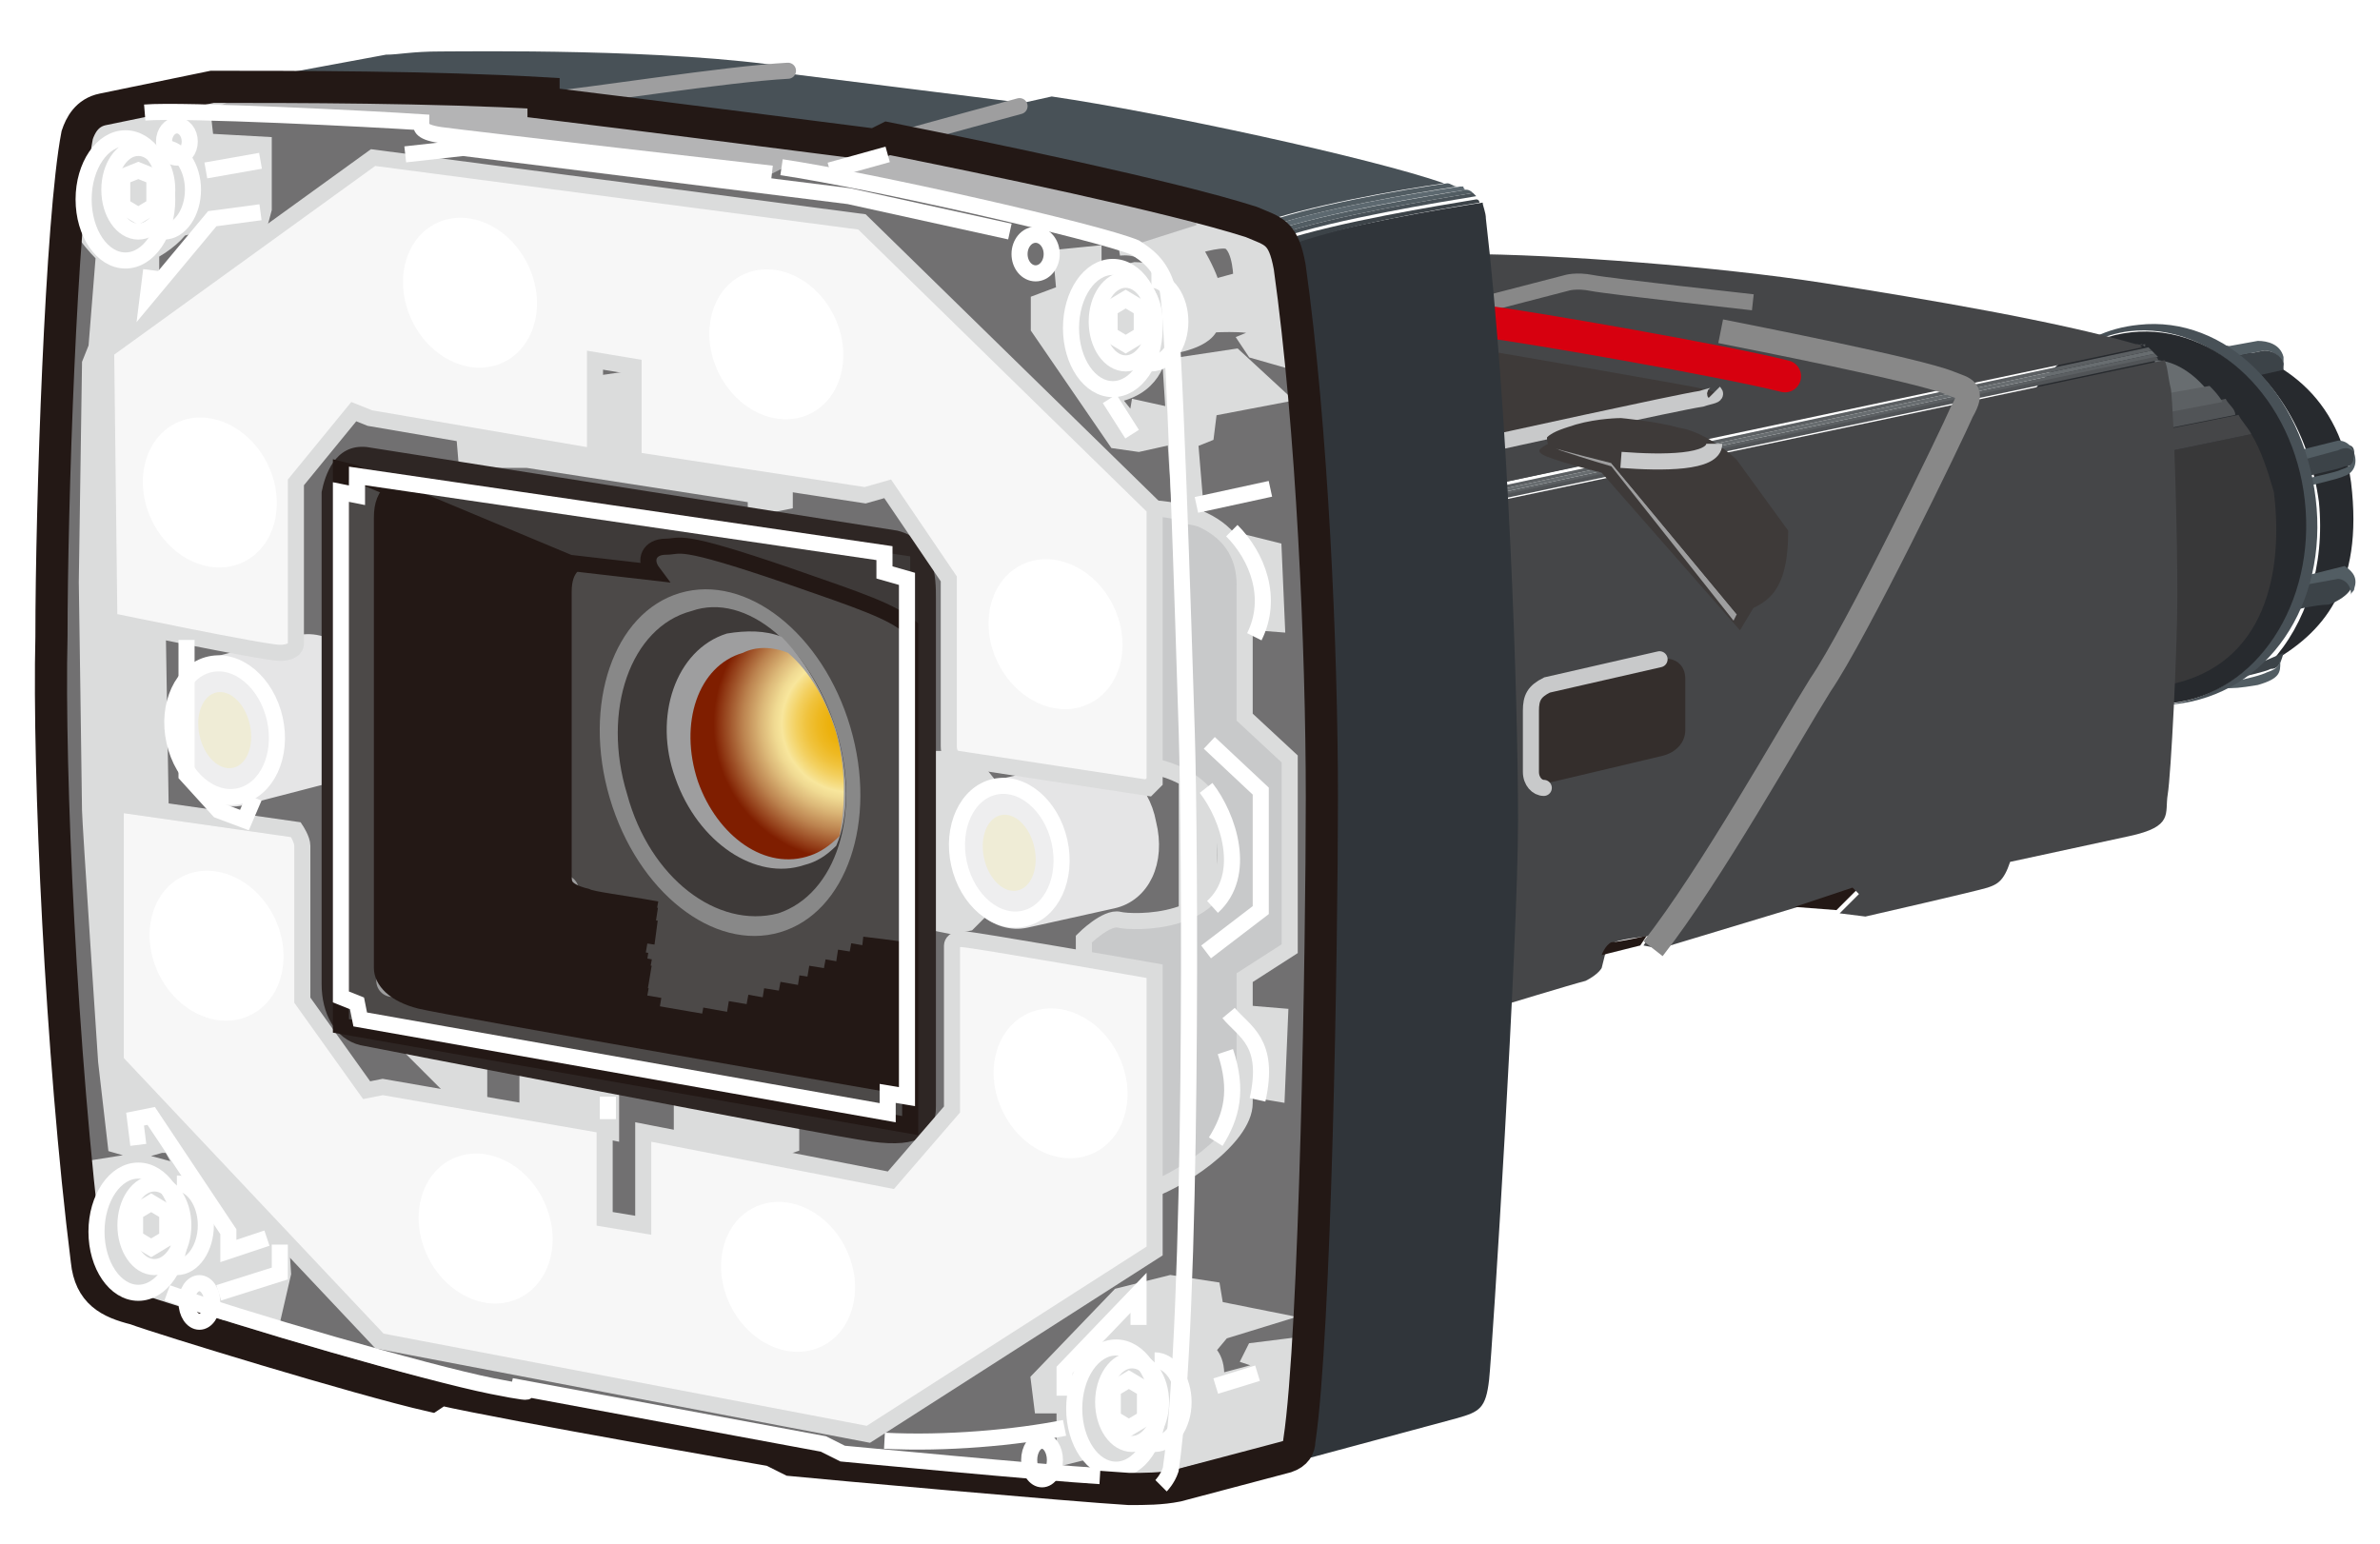 <?xml version="1.0" encoding="utf-8"?>
<!-- Generator: Adobe Illustrator 21.0.0, SVG Export Plug-In . SVG Version: 6.00 Build 0)  -->
<!DOCTYPE svg PUBLIC "-//W3C//DTD SVG 1.1//EN" "http://www.w3.org/Graphics/SVG/1.1/DTD/svg11.dtd">
<svg version="1.1" xmlns="http://www.w3.org/2000/svg" xmlns:xlink="http://www.w3.org/1999/xlink" x="0px" y="0px" width="74px"
	 height="48px" viewBox="0 0 74 48" style="enable-background:new 0 0 74 48;" xml:space="preserve">
<g id="レイヤー_1">
	<rect style="fill:#FFFFFF;" width="74" height="48"/>
</g>
<g id="レイヤー_3">
	<g>
		<path style="fill:#272A2E;" d="M73.1,15c-0.4-3-2.6-4-4.1-4.3c1.6,0.8,2.8,2.7,3.1,4.9c0.2,2-0.4,3.8-1.5,5C72.2,19.7,73.5,18.3,73.1,15z"
			/>
	</g>
	<g>
		<path style="fill:#525D63;" d="M71,11.4l0-0.3c-0.1-0.4-0.5-0.5-0.8-0.5l-1.1,0.2l0.3,0.3l1-0.2C70.6,10.9,70.9,11,71,11.4z"/>
		<path style="fill:#3C4348;" d="M70.4,10.9l-1,0.2l0.7,0.6l0.9-0.2l0-0.2C70.9,11,70.6,10.9,70.4,10.9z"/>
	</g>
	<g>
		<path style="fill:#3C4348;" d="M73.2,14.1c0-0.3-0.2-0.3-0.5-0.2l-1.1,0.3l0.2,0.6c0.3-0.1,0.9-0.2,1.1-0.3C73.2,14.5,73.2,14.4,73.2,14.1
			z"/>
		<path style="fill:#525D63;" d="M73.2,14.1c-0.1-0.3-0.3-0.4-0.5-0.4l-1.2,0.3l0.1,0.3l1.1-0.3C72.9,13.9,73.1,13.9,73.2,14.1
			c0,0.3-0.1,0.4-0.4,0.5c-0.2,0.1-0.8,0.2-1.1,0.3l0.1,0.2c0,0,0.9-0.2,1.1-0.3C73.2,14.7,73.3,14.4,73.2,14.1z"/>
	</g>
	<g>
		<path style="fill:#3C4348;" d="M72.7,17.9l-1.1,0.2l-0.4,0.9c0,0,0.8-0.2,1.2-0.2c0.3-0.1,0.6-0.3,0.7-0.5C73.2,18.1,72.9,17.9,72.7,17.9z
			"/>
		<path style="fill:#525D63;" d="M72.9,17.6l-1.2,0.3l-0.1,0.3l1.1-0.2c0.1,0,0.4,0.1,0.4,0.5c0-0.1,0.1-0.1,0.1-0.2
			C73.3,18,73.2,17.8,72.9,17.6z"/>
	</g>
	<g>
		<path style="fill:#3C4348;" d="M71,20.3L71,20.3l-0.7,0.3l-0.8,0.5c0.4-0.1,0.9-0.2,1.1-0.3C70.8,20.8,70.9,20.7,71,20.3z"/>
		<path style="fill:#525D63;" d="M70.5,20.9c-0.2,0.1-0.6,0.2-1.1,0.3l-0.3,0.2c0.4,0,0.5,0,1.1-0.1c0.7-0.2,0.7-0.4,0.7-0.7l0-0.2
			C70.9,20.7,70.8,20.8,70.5,20.9z"/>
	</g>
	<path style="fill:#485157;" d="M72,15.5c-0.4-3.3-2.8-5.7-5.5-5.4c-1,0.1-1.8,0.5-2.5,1.2c0.6-0.5,1.4-0.9,2.2-1c2.6-0.3,5.1,2.1,5.4,5.3
		c0.4,3.2-1.5,6-4.2,6.3c-0.2,0-0.3,0-0.5,0c0.2,0,0.5,0,0.7,0C70.5,21.6,72.4,18.8,72,15.5z"/>
	<ellipse transform="matrix(0.994 -0.109 0.109 0.994 -1.361 7.387)" style="fill:#272A2E;" cx="66.9" cy="16.1" rx="4.8" ry="5.8"/>
	<g>
		<path style="fill:#515457;" d="M69.2,12.4L67,12.9l0,0.5l2.5-0.5C69.5,12.7,69.3,12.6,69.2,12.4z"/>
		<path style="fill:#686D70;" d="M67,11.2l0,1.2l1.6-0.3C68.1,11.5,67.5,11.2,67,11.2z"/>
		<path style="fill:#5C6063;" d="M68.7,12L67,12.3l0,0.6l2.1-0.4C69,12.3,68.8,12.1,68.7,12z"/>
		<path style="fill:#383839;" d="M70,13.5l-2.9,0.6l0.3,7.2c3.1-0.6,3.6-3.6,3.3-6C70.5,14.6,70.3,14,70,13.5z"/>
		<path style="fill:#454648;" d="M69.6,12.9l-2.5,0.5l0,0.7l2.9-0.6C69.9,13.3,69.7,13.1,69.6,12.9z"/>
	</g>
	<path style="fill:#454648;" d="M67.5,12.1c-0.1-0.4-0.1-0.7-0.2-0.9L46,15.7l0.6,15.6c0,0,2.3-0.7,2.7-0.8c0.4-0.2,0.5-0.4,0.5-0.4l0.1-0.4
		c0,0,0.1-0.3,0.3-0.4c0.2-0.1,1.1-0.2,1.1-0.2l-0.2,0.3l0.5,0.1l4.3-1.3l1.8-0.5l0.1,0.1l-0.6,0.6l0.8,0.1c0,0,3.5-0.8,3.8-0.9
		c0.3-0.1,0.5-0.2,0.7-0.8c0,0,2.3-0.5,3.7-0.8c1.4-0.3,1.1-0.7,1.2-1.3c0.1-0.6,0.3-4.5,0.3-6.2C67.7,16.6,67.6,13,67.5,12.1z"/>
	<g>
		<path style="fill:#5C6063;" d="M45.8,15.6l21.3-4.5c0,0-0.1-0.1-0.1-0.1l-21.2,4.5L45.8,15.6z"/>
		<path style="fill:#515457;" d="M45.8,15.7l21.3-4.5c0,0,0-0.1-0.1-0.1l-21.3,4.5L45.8,15.7z"/>
		<path style="fill:#686D70;" d="M45.8,15.5L67,11c0,0-0.1-0.1-0.1-0.1l-21.1,4.5L45.8,15.5z"/>
		<path style="fill:#5C6063;" d="M45.8,15.3l0,0.1l21.1-4.5c0,0-0.1-0.1-0.1-0.1L45.8,15.3z"/>
		<path style="fill:#515457;" d="M66.6,10.7l-20.8,4.4l0,0.1l20.9-4.5C66.7,10.8,66.7,10.8,66.6,10.7z"/>
		<path style="fill:#454648;" d="M66.4,10.7C64,10,59.9,9.3,56.7,8.8c-3.2-0.5-8.3-0.9-11.2-0.9l0.3,7.3l20.8-4.4
			C66.5,10.7,66.5,10.7,66.4,10.7z"/>
	</g>
	<path style="fill:#3E3A39;" d="M48.3,13.7c-0.3,0.2-0.7,0.3-0.2,0.5c0.5,0.2,1.7,0.5,1.7,0.5l4.3,4.9l0.6-1L50.3,14L48.3,13.7z"/>
	<path style="fill:none;stroke:#888888;stroke-width:0.5;stroke-miterlimit:10;" d="M46,9.5l2.7-0.7c0,0,0.3-0.1,0.8,0c0.5,0.1,5,0.6,5,0.6"/>
	<path style="fill:none;stroke:#D7000F;stroke-linecap:round;stroke-miterlimit:10;" d="M46.2,10c1.5,0.2,7.3,1.2,9.3,1.7"/>
	<path style="fill:#3E3A39;" d="M46.2,10.9c0.6,0.1,6.4,1.1,6.8,1.2c0.4,0.1,0.6,0.2-0.1,0.3c-0.7,0.1-6.6,1.4-6.6,1.4L46.2,10.9z"/>
	<path style="fill:none;stroke:#C8C9CA;stroke-width:0.5;stroke-miterlimit:10;" d="M53.3,12.2c0.1,0.1-0.1,0.1-0.4,0.2c-0.7,0.1-6.6,1.4-6.6,1.4"/>
	<g>
		<path style="fill:#9E9E9F;" d="M48.3,13.8c-0.1,0-0.2-0.1-0.1-0.3c-0.1,0.2-0.1,0.3,0.3,0.5c0.9,0.3,1.6,0.5,1.6,0.5l3.8,4.8l0.1-0.2
			c0,0,0,0,0,0l-3.9-4.7C50.2,14.3,48.6,13.9,48.3,13.8z"/>
		<path style="fill:#3E3A39;" d="M55.6,16.5l-1.6-2.2c-0.3-0.3-1.1-0.9-1.8-1c-0.7-0.2-1.8-0.3-1.8-0.3S49.7,13,49,13.2
			c-0.3,0.1-0.7,0.2-0.9,0.4c0,0.1,0,0.2,0.1,0.3c0.3,0.1,1.9,0.5,1.9,0.5l3.9,4.7C54.9,18.8,55.6,18.5,55.6,16.5z"/>
	</g>
	<path style="fill:#342E2C;" d="M48.1,21.3l3.5-0.8c0.5-0.1,0.8,0.2,0.8,0.6c0,0.4,0,1.6,0,1.6c0,0.4-0.3,0.7-0.7,0.8
		c-0.4,0.1-3.8,0.9-3.8,0.9c-0.2,0-0.4-0.2-0.4-0.5c0-0.3,0-1.9,0-1.9C47.6,21.7,47.7,21.4,48.1,21.3z"/>
	<path style="fill:none;stroke:#C8C9CA;stroke-width:0.5;stroke-linecap:round;stroke-miterlimit:10;" d="M48,24.5c-0.2,0-0.4-0.2-0.4-0.5c0-0.3,0-1.9,0-1.9c0-0.4,0.1-0.6,0.5-0.8l3.5-0.8"/>
	<path style="fill:none;stroke:#C8C9CA;stroke-width:0.5;stroke-miterlimit:10;" d="M50.4,14.3c1.3,0.1,2.9,0.1,2.9-0.5"/>
	<path style="fill:none;stroke:#888888;stroke-width:0.75;stroke-miterlimit:10;" d="M53.5,10.3c1,0.2,6.1,1.2,7.1,1.6c0.5,0.2,0.8,0.2,0.4,0.9c-0.3,0.7-3.3,6.9-4.4,8.5
		c-1,1.6-3.4,5.9-5.2,8.2"/>
	<g>
		<path style="fill:#231815;" d="M50.1,29.3c-0.2,0.1-0.3,0.4-0.3,0.4l1.2-0.3l0,0l0.2-0.3C51.2,29.1,50.3,29.3,50.1,29.3z"/>
		<polygon style="fill:#231815;" points="57.6,27.6 55.8,28.2 57.1,28.3 57.7,27.7 		"/>
	</g>
	<path style="fill:#717071;" d="M40.4,44.8c0.5-3.3,0.7-15.4,0.7-20c0-4.6-0.3-11.5-1-16.5c-0.2-1.1-0.5-1.1-1.2-1.4
		c-2.5-0.8-8.3-2-11.3-2.6l-0.4,0.2c0,0-7.8-1-10.3-1.3V2.9C13.5,2.7,9.1,2.7,6.6,2.7L3.2,3.4C2.7,3.5,2.5,3.9,2.4,4.2
		C1.9,6.8,1.6,15.7,1.6,19.8C1.5,24,1.9,32.8,2.7,39.2c0.1,1,0.7,1.3,1.5,1.5c0.8,0.3,7,2.2,9.2,2.7l0.3-0.2
		c2.2,0.5,10.3,1.9,10.3,1.9l0.6,0.3c1,0.1,8.8,0.8,10.5,0.9c0.5,0,1,0,1.5-0.1l3.4-0.9C40.3,45.2,40.4,45,40.4,44.8z"/>
	<polyline style="fill:#DBDCDC;stroke:#DBDCDC;stroke-width:0.5;stroke-miterlimit:10;" points="19.9,12 19.5,11.8 18.8,11.9 18.8,14.1 20,14.3 	"/>
	<polygon style="fill:#DBDCDC;stroke:#DBDCDC;stroke-width:0.5;stroke-miterlimit:10;" points="14.4,13.1 14.5,14.3 16.4,14.3 23.5,15.4 23.5,15.6 23.9,15.7 24.4,15.6 24.4,14.6 	"/>
	<rect x="36.9" y="23.9" style="fill:#DBDCDC;stroke:#DBDCDC;stroke-width:0.5;stroke-miterlimit:10;" width="0.7" height="4.7"/>
	<polygon style="fill:#DBDCDC;stroke:#DBDCDC;stroke-width:0.5;stroke-miterlimit:10;" points="38.6,31.5 39.8,31.6 39.7,34 38.5,33.8 	"/>
	<polygon style="fill:#DBDCDC;stroke:#DBDCDC;stroke-width:0.5;stroke-miterlimit:10;" points="38,16.7 39.6,17.1 39.7,19.4 38.4,19.3 	"/>
	<polygon style="fill:#DBDCDC;stroke:#DBDCDC;stroke-width:0.5;stroke-miterlimit:10;" points="29.1,23.6 30.1,23.6 30.9,24.6 30.9,27.9 30.1,28.7 29.6,28.8 29.1,28.7 	"/>
	<path style="fill:#C8C9CA;stroke:#DBDCDC;stroke-width:0.5;stroke-miterlimit:10;" d="M33.7,30.1v-0.9c0,0,0.7-0.7,1.1-0.6c0.4,0.1,3.3,0.2,3.3-2c0-2.3-1.8-2.7-2.4-2.8c-0.6-0.1-0.1-8-0.1-8
		s3.1-0.1,3.1,2.4c0,2.5,0,4.1,0,4.1l1.4,1.3v5.9l-1.4,0.9v3.9c0,1.1-2.1,2.5-3.2,2.8L33.7,30.1z"/>
	<path style="fill:#DBDCDC;stroke:#DBDCDC;stroke-width:0.5;stroke-miterlimit:10;" d="M39,42l1.6-0.2c0,0-0.1,2.1-0.1,2.7c-0.1,0.5-0.6,1-0.6,1l-1.2,0.3c0.5-0.2,0.5-1,0.5-1s-2.6,0.6-3.6,0.9
		c-1,0.3-1.5-0.2-1.7-0.6l-0.8,0.2v-1.6h-0.7l-0.1-0.8l2.5-2.6l1.6-0.4l1.3,0.2l0.1,0.6l1.5,0.3l-1.3,0.4L37.5,42c0,0,0.4,0.2,0.3,1
		l1.5-0.4l-0.1-0.3l-0.3-0.1L39,42z"/>
	<polygon style="fill:#DBDCDC;stroke:#DBDCDC;stroke-width:0.5;stroke-miterlimit:10;" points="12.9,32.7 14.2,34 14.9,34.1 14.9,33.1 	"/>
	<polyline style="fill:#DBDCDC;stroke:#DBDCDC;stroke-width:0.5;stroke-miterlimit:10;" points="16.4,33.4 16.4,34.7 19,35.2 19,33.8 	"/>
	<polygon style="fill:#DBDCDC;stroke:#DBDCDC;stroke-width:0.5;stroke-miterlimit:10;" points="21.2,34.3 21.2,35.2 24,35.8 24.6,35.6 24.6,34.9 	"/>
	<path style="fill:#DBDCDC;stroke:#DBDCDC;stroke-width:0.5;stroke-miterlimit:10;" d="M2.4,36.4l1.9-0.3l1.5,0.4l-0.5-0.9L5,35.6l-0.7,0.2l-0.7-0.2l-0.3-2.6c0,0-0.5-7.5-0.5-7.8
		c0-0.3-0.1-7.1-0.1-7.1l0.1-6.8L3,10.8l0.2-2.5L4,8.5l0.7-0.2l0,0.9l1.9-2.4V6.1H6.4c0,0.6-0.2,0.9-0.8,1C5.5,7.3,4.9,7.8,4.5,7.9
		c-0.4,0-1.2,0.1-1.2,0.1S2.4,7.2,2.4,6.6c0-0.5-0.2-0.9-0.2-0.9l0.2-1.4c0,0-0.6-0.5,0.9-0.9C4.8,3,6.6,2.7,6.6,2.7l2.4,0L6.3,3.5
		l0.1,0.9l1.8,0.1l0,2c0,0-0.4,1.6-0.8,2.1c-0.4,0.5-3.7,2.5-3.7,2.5l1.2,8.2l0.1,6.1L8.7,38l0.1,1.6l-0.3,1.3l-1.6-0.5l-0.3,1.1
		l-2.3-0.7c-0.9-0.2-1.4-0.7-1.6-1.6C2.6,38.2,2.4,36.4,2.4,36.4z"/>
	<path style="fill:#DBDCDC;stroke:#DBDCDC;stroke-width:0.5;stroke-miterlimit:10;" d="M40.4,11.3l-1.4-0.4l-0.2-0.3c0,0,0.5-0.2,0.3-0.4c-0.2-0.2-1.6-0.1-1.6-0.1s0.3-0.6,0-1.1l1.1-0.3
		c0,0,0-1-0.4-1.2C37.9,7.4,37,7.7,37,7.7l-0.3-0.4L37.2,7l-0.1-0.6L39.1,7c0.6,0.3,0.8,0.5,0.9,1.1C40.2,8.7,40.4,11.3,40.4,11.3z"
		/>
	<path style="fill:#DBDCDC;stroke:#DBDCDC;stroke-width:0.5;stroke-miterlimit:10;" d="M34.8,7.7l2-0.5c0,0,0.8,1.2,0.9,1.8c0.1,0.6,0.2,0.7-0.1,1.2c-0.3,0.5-1.5,0.6-1.5,0.6
		c-0.1,0.3-0.2,1.3-1.6,1.5l0.8,1l0.1-0.6l0.9,0.2l0,0.7l-0.9,0.2l-0.7-0.1l-2.4-3.5l0-0.8l0.8-0.3L33,8l1-0.1L34,8.7l1.3-0.3
		c0,0,0.6,0,0.7,0.3C36.1,8.4,35.8,7.6,34.8,7.7z"/>
	<polygon style="fill:#DBDCDC;stroke:#DBDCDC;stroke-width:0.5;stroke-miterlimit:10;" points="36.4,11.4 38.4,11.1 39.7,12.3 37.6,12.7 37.5,13.5 37,13.7 37.2,16.1 36.7,16 	"/>
	<path style="fill:#B4B4B5;" d="M8.1,2.8L16.8,3l0,0.2l10.4,1.3l0.4-0.2l9.5,2.2L37.2,7L35,7.7c0,0-8.1-2.2-10.6-2.5l-0.4,0.2L13.7,4.2
		l-0.8-0.3L6,3.6L8.1,2.8z"/>
	<path style="fill:#E5E5E6;stroke:#E5E5E6;stroke-width:0.5;stroke-miterlimit:10;" d="M31.9,28.6c-0.9,0.2-1.8-0.6-2-1.7c-0.3-1.2,0.2-2.2,1.1-2.4l2.7-0.6c0.9-0.2,1.8,0.6,2,1.7
		c0.3,1.2-0.2,2.2-1.1,2.4L31.9,28.6z"/>
	<ellipse transform="matrix(0.976 -0.217 0.217 0.976 -5.016 7.465)" style="fill:#EEEEEF;stroke:#FFFFFF;stroke-width:0.5;stroke-miterlimit:10;" cx="31.4" cy="26.5" rx="1.6" ry="2.1"/>
	<g>
		<path style="fill:#231815;" d="M26.4,18.6c-0.5-0.2-1.1-0.4-1.9-0.6c-0.8-0.3-1.5-0.5-1.9-0.6c-0.3,0-0.6,0.1-0.8,0.1
			c-2.5,0.7-3.7,4.2-2.6,7.7c1,3.5,3.9,5.7,6.4,5c1.1-0.3,2.1-1.2,2.8-2.4v-7.1C27.7,19.8,27.1,19.1,26.4,18.6z"/>
	</g>
	<path style="fill:#E5E5E6;stroke:#E5E5E6;stroke-width:0.5;stroke-miterlimit:10;" d="M7.5,24.8c-0.9,0.2-1.8-0.6-2-1.7c-0.3-1.2,0.2-2.2,1.1-2.4L9.3,20c0.9-0.2,1.8,0.6,2,1.7
		c0.3,1.2-0.2,2.2-1.1,2.4L7.5,24.8z"/>
	<ellipse transform="matrix(0.976 -0.217 0.217 0.976 -4.774 2.07)" style="fill:#EEEEEF;stroke:#FFFFFF;stroke-width:0.5;stroke-miterlimit:10;" cx="7" cy="22.7" rx="1.6" ry="2.1"/>
	<ellipse transform="matrix(0.976 -0.217 0.217 0.976 -4.771 2.068)" style="fill:#EFECD6;" cx="7" cy="22.7" rx="0.8" ry="1.2"/>
	<path style="fill:#2E2624;" d="M11.4,13.9l16.5,2.6c1.2,0.3,1.2,1.5,1.2,2.1c0,0.7,0,15.8,0,15.8c0,0.9-0.5,1.3-2,1.1
		c-1.5-0.2-15.9-3-15.9-3c-0.8-0.2-1.2-1-1.2-1.9c0-0.9,0-15.3,0-15.3C10.1,14.8,10.4,13.8,11.4,13.9z"/>
	<path style="fill:#F7F7F7;stroke:#DBDCDC;stroke-width:0.5;stroke-miterlimit:10;" d="M8.7,20.3c-0.5,0-5.3-1-5.3-1l-0.1-8.4l8.3-6l15.2,2l9.1,8.9l0,8.5l-0.2,0.2l-5.9-0.9c0,0-0.3,0-0.3-0.4
		c0-0.5,0-5.2,0-5.2l-1.9-2.8l-0.7,0.2l-7.2-1.1v-2.9l-1.2-0.2v3l-7-1.2L11,12.8L9.2,15v5C9.2,20.2,9,20.3,8.7,20.3z"/>
	<path style="fill:#F7F7F7;stroke:#DBDCDC;stroke-width:0.5;stroke-miterlimit:10;" d="M11.8,41.7l15.2,2.9l8.9-5.7v-8.7c0,0-5.7-1-6-1c-0.3,0-0.3,0.2-0.3,0.2v5.1l-1.9,2.2L20,35.2v2.9l-1.2-0.2
		V35l-6.9-1.2l-0.5,0.1l-2-2.8c0,0,0-4.6,0-4.8c0-0.2-0.2-0.5-0.2-0.5l-5.6-0.8L3.6,33L11.8,41.7z"/>
	<ellipse style="fill:none;stroke:#FFFFFF;stroke-width:0.5;stroke-miterlimit:10;" cx="34.7" cy="43.8" rx="1.3" ry="1.9"/>
	<ellipse style="fill:none;stroke:#FFFFFF;stroke-width:0.5;stroke-miterlimit:10;" cx="35.2" cy="43.6" rx="0.9" ry="1.3"/>
	<path style="fill:none;stroke:#FFFFFF;stroke-width:0.5;stroke-miterlimit:10;" d="M35.9,42.3c0.5,0,0.9,0.6,0.9,1.3c0,0.7-0.4,1.3-0.9,1.3"/>
	<polygon style="fill:none;stroke:#FFFFFF;stroke-width:0.5;stroke-miterlimit:10;" points="35.6,44.1 35.1,44.4 34.6,44.1 34.6,43.2 35.1,42.9 35.6,43.2 	"/>
	<g>
		<path style="fill:#5D6970;" d="M45.5,5.8c0,0-0.1,0-0.1,0C44,6,41,6.5,39.3,7.1c0.1,0,0.1,0.1,0.2,0.1c1.8-0.6,4.8-1.1,6.1-1.3
			C45.6,5.9,45.5,5.9,45.5,5.8z"/>
		<path style="fill:#485157;" d="M32.7,3l-0.9,0.2l-7.2-0.9V2.1c-3.8-0.6-10-0.5-10.9-0.5c-0.9,0-1.3,0.1-1.7,0.1l-5.4,1
			c2.6,0,7-0.1,10.3,0.2v0.3c2.5,0.3,10.3,1.3,10.3,1.3l0.4-0.2c3,0.6,8.8,1.8,11.3,2.6c0,0,0.1,0,0.1,0.1c1.6-0.6,4.5-1.1,5.9-1.3
			C42.6,4.9,36.1,3.5,32.7,3z"/>
		<path style="fill:#525D63;" d="M45.6,5.9c-1.2,0.2-4.3,0.7-6.1,1.3c0.1,0,0.1,0.1,0.2,0.1c1.8-0.6,4.9-1.1,6.1-1.3
			C45.8,6,45.7,5.9,45.6,5.9z"/>
		<path style="fill:#525D63;" d="M45,5.7c-1.4,0.2-4.3,0.7-5.9,1.3c0.1,0,0.2,0.1,0.2,0.1C41,6.5,44,6,45.3,5.8C45.2,5.8,45.1,5.7,45,5.7z"
			/>
		<path style="fill:#30353A;" d="M46.2,6.8c0-0.2-0.1-0.4-0.1-0.5c-1.3,0.2-4.3,0.7-6.1,1.3C40,7.8,40.1,8,40.1,8.3c0.7,5,1,11.9,1,16.5
			c0,4.6-0.2,16.7-0.7,20c0,0.3-0.1,0.5-0.3,0.7l5.2-1.4c0.7-0.2,0.9-0.3,1-1.2c0.1-0.9,0.9-13.6,0.9-17.4
			C47.2,21.7,46.9,12.8,46.2,6.8z"/>
		<path style="fill:#485157;" d="M45.8,6c-1.2,0.2-4.3,0.7-6.1,1.3c0,0,0.1,0.1,0.1,0.1c1.8-0.6,4.9-1.1,6.1-1.3C45.9,6.1,45.9,6.1,45.8,6z"
			/>
		<path style="fill:#3C4348;" d="M45.9,6.2c-1.2,0.2-4.3,0.7-6.1,1.3c0,0,0.1,0.1,0.1,0.2C41.7,7,44.8,6.5,46,6.3C46,6.3,46,6.2,45.9,6.2z"
			/>
	</g>
	<path style="fill:none;stroke:#9E9E9F;stroke-width:0.5;stroke-linecap:round;stroke-miterlimit:10;" d="M17,3.1c1.2-0.1,5.6-0.8,7.5-0.9"/>
	<path style="fill:none;stroke:#9E9E9F;stroke-width:0.5;stroke-linecap:round;stroke-miterlimit:10;" d="M27.7,4.4c1.4-0.4,4-1.1,4-1.1"/>
	<path style="fill:none;stroke:#231815;stroke-miterlimit:10;" d="M40.4,44.8c0.5-3.3,0.7-15.4,0.7-20c0-4.6-0.3-11.5-1-16.5c-0.2-1.1-0.5-1.1-1.2-1.4
		c-2.5-0.8-8.3-2-11.3-2.6l-0.4,0.2c0,0-7.8-1-10.3-1.3V2.9C13.5,2.7,9.1,2.7,6.6,2.7L3.2,3.4C2.7,3.5,2.5,3.9,2.4,4.2
		C1.9,6.8,1.6,15.7,1.6,19.8C1.5,24,1.9,32.8,2.7,39.2c0.1,1,0.7,1.3,1.5,1.5c0.8,0.3,7,2.2,9.2,2.7l0.3-0.2
		c2.2,0.5,10.3,1.9,10.3,1.9l0.6,0.3c1,0.1,8.8,0.8,10.5,0.9c0.5,0,1,0,1.5-0.1l3.4-0.9C40.3,45.2,40.4,45,40.4,44.8z"/>
	<g>
		<path style="fill:#3E3A39;" d="M10.9,14.7l6.7,2.8l2.6,0.3C20,17.4,20.2,17,20.7,17c0.5,0,0.3-0.3,3.8,0.9c2.3,0.8,3.2,1.1,3.8,1.6v-2.2
			L10.9,14.7z"/>
		<path style="fill:#4C4948;stroke:#231815;stroke-width:0.5;stroke-miterlimit:10;" d="M20.7,17c-0.5,0-0.7,0.4-0.4,0.8l-2.6-0.3l-6.7-2.8l-0.4-0.1v17.3L28.3,35V19.5c-0.6-0.5-1.5-0.8-3.8-1.6
			C21,16.7,21.2,17,20.7,17z"/>
		<line style="fill:none;stroke:#9E9E9F;stroke-linecap:round;stroke-miterlimit:10;" x1="17.5" y1="27.7" x2="12.2" y2="30.5"/>
	</g>
	<path style="fill:none;stroke:#231815;stroke-width:0.75;stroke-miterlimit:10;" d="M26.8,29.5c0.9,0.1,1.5,0.2,1.5,0.2"/>
	<path style="fill:none;stroke:#231815;stroke-width:0.75;stroke-miterlimit:10;" d="M17.7,17.5c-0.2,0.2-0.3,0.5-0.3,0.9c0,0.5,0,8.8,0,8.8c0,0.3,0,0.6,0.8,0.8c0.2,0.1,1.1,0.2,2.2,0.4"/>
	<path style="fill:none;stroke:#231815;stroke-width:0.75;stroke-miterlimit:10;" d="M26.4,29.7c1.1,0.2,1.8,0.3,1.8,0.3"/>
	<path style="fill:none;stroke:#231815;stroke-width:0.75;stroke-miterlimit:10;" d="M17.3,17.3c-0.2,0.2-0.3,0.5-0.3,0.9c0,0.5,0,9.2,0,9.2c0,0.3,0,0.6,0.9,0.8c0.2,0.1,1.2,0.2,2.5,0.4"/>
	<path style="fill:none;stroke:#231815;stroke-width:0.75;stroke-miterlimit:10;" d="M26,29.9c1.3,0.2,2.3,0.4,2.3,0.4"/>
	<path style="fill:none;stroke:#231815;stroke-width:0.75;stroke-miterlimit:10;" d="M16.9,17.2c-0.2,0.2-0.3,0.5-0.3,0.9c0,0.5,0,9.6,0,9.6c0,0.3,0,0.6,0.9,0.8c0.3,0.1,1.4,0.3,2.9,0.5"/>
	<path style="fill:none;stroke:#231815;stroke-width:0.75;stroke-miterlimit:10;" d="M25.6,30.2c1.6,0.3,2.7,0.4,2.7,0.4"/>
	<path style="fill:none;stroke:#231815;stroke-width:0.75;stroke-miterlimit:10;" d="M16.4,17c-0.2,0.2-0.3,0.5-0.3,0.9c0,0.5,0,10,0,10c0,0.3,0.1,0.6,0.9,0.8c0.3,0.1,1.5,0.3,3.1,0.6"/>
	<path style="fill:none;stroke:#231815;stroke-width:0.75;stroke-miterlimit:10;" d="M25.1,30.4c1.8,0.3,3.2,0.5,3.2,0.5"/>
	<path style="fill:none;stroke:#231815;stroke-width:0.75;stroke-miterlimit:10;" d="M16,16.8c-0.2,0.2-0.3,0.5-0.3,0.9c0,0.5,0,10.4,0,10.4c0,0.3,0.1,0.7,0.9,0.8c0.3,0.1,1.7,0.3,3.5,0.6"/>
	<path style="fill:none;stroke:#231815;stroke-width:0.75;stroke-miterlimit:10;" d="M24.8,30.7c2,0.3,3.5,0.6,3.5,0.6"/>
	<path style="fill:none;stroke:#231815;stroke-width:0.75;stroke-miterlimit:10;" d="M15.6,16.7c-0.2,0.2-0.3,0.5-0.3,0.9c0,0.5,0,10.8,0,10.8c0,0.3,0.1,0.7,0.9,0.9c0.3,0.1,1.9,0.4,3.9,0.7"
		/>
	<path style="fill:none;stroke:#231815;stroke-width:0.75;stroke-miterlimit:10;" d="M24.2,30.9c2.2,0.4,4.1,0.7,4.1,0.7"/>
	<path style="fill:none;stroke:#231815;stroke-width:0.75;stroke-miterlimit:10;" d="M15.2,16.5c-0.2,0.2-0.3,0.5-0.3,0.8c0,0.4,0,11.2,0,11.2c0,0.3,0.1,0.7,1,0.9c0.3,0.1,2.1,0.4,4.3,0.8"/>
	<path style="fill:none;stroke:#231815;stroke-width:0.75;stroke-miterlimit:10;" d="M23.7,31.1c2.5,0.4,4.6,0.8,4.6,0.8"/>
	<path style="fill:none;stroke:#231815;stroke-width:0.75;stroke-miterlimit:10;" d="M14.8,16.3c-0.2,0.2-0.3,0.5-0.3,0.8c0,0.4,0,11.6,0,11.6c0,0.3,0.1,0.7,1,0.9c0.3,0.1,2.3,0.4,4.7,0.8"/>
	<path style="fill:none;stroke:#231815;stroke-width:0.75;stroke-miterlimit:10;" d="M23.2,31.3c2.7,0.5,5.1,0.9,5.1,0.9"/>
	<path style="fill:none;stroke:#231815;stroke-width:0.75;stroke-miterlimit:10;" d="M14.4,16.2C14.2,16.4,14,16.6,14,17c0,0.4,0,12,0,12c0,0.3,0.2,0.7,1,0.9c0.3,0.1,2.5,0.5,5,0.9"/>
	<path style="fill:none;stroke:#231815;stroke-width:0.75;stroke-miterlimit:10;" d="M22.6,31.5c3,0.5,5.7,1,5.7,1"/>
	<path style="fill:none;stroke:#231815;stroke-width:0.75;stroke-miterlimit:10;" d="M13.9,16c-0.2,0.2-0.3,0.5-0.3,0.8c0,0.4,0,12.4,0,12.4c0,0.3,0.2,0.7,1,0.9c0.4,0.1,2.8,0.5,5.5,1"/>
	<path style="fill:none;stroke:#231815;stroke-width:0.75;stroke-miterlimit:10;" d="M21.8,31.7c3.3,0.6,6.5,1.1,6.5,1.1"/>
	<path style="fill:none;stroke:#231815;stroke-width:0.75;stroke-miterlimit:10;" d="M13.5,15.8c-0.2,0.2-0.3,0.5-0.3,0.8c0,0.4,0,12.8,0,12.8c0,0.3,0.2,0.7,1.1,0.9c0.4,0.1,3.2,0.6,6.2,1.1"
		/>
	<path style="fill:none;stroke:#231815;stroke-width:0.75;stroke-miterlimit:10;" d="M13.1,15.6c-0.2,0.2-0.3,0.4-0.3,0.8c0,0.4,0,13.2,0,13.2c0,0.3,0.2,0.7,1.1,0.9c0.8,0.2,14.4,2.5,14.4,2.5
		"/>
	<path style="fill:none;stroke:#231815;stroke-width:0.75;stroke-miterlimit:10;" d="M12.7,15.5c-0.2,0.2-0.3,0.4-0.3,0.8c0,0.4,0,13.6,0,13.6c0,0.3,0.2,0.7,1.1,0.9c0.8,0.2,14.8,2.6,14.8,2.6
		"/>
	<path style="fill:none;stroke:#231815;stroke-width:0.75;stroke-miterlimit:10;" d="M12.3,15.3c-0.2,0.2-0.3,0.4-0.3,0.8c0,0.4,0,14,0,14c0,0.3,0.3,0.7,1.1,0.9c0.8,0.2,15.2,2.7,15.2,2.7"/>
	<path style="fill:none;stroke:#231815;stroke-width:0.75;stroke-miterlimit:10;" d="M20.3,31.3C20.3,31.3,20.3,31.3,20.3,31.3"/>
	<ellipse transform="matrix(0.959 -0.283 0.283 0.959 -5.777 7.41)" style="fill:#888888;" cx="22.7" cy="23.7" rx="3.9" ry="5.5"/>
	<path style="fill:#3E3A39;" d="M26,22.7c0.8,2.6,0,5.1-1.8,5.7c-1.9,0.5-4-1.1-4.7-3.7c-0.8-2.6,0.1-5.2,2-5.7
		C23.2,18.4,25.2,20.1,26,22.7z"/>
	<g>
		<path style="fill:#9E9E9F;" d="M26,22.7c-0.4-1.2-1-2.2-1.7-2.9c-0.5-0.2-1.1-0.2-1.7-0.1c-1.6,0.5-2.3,2.6-1.6,4.5c0.7,2,2.5,3.2,4,2.7
			c0.4-0.1,0.7-0.3,1-0.6C26.4,25.4,26.4,24.1,26,22.7z"/>
	</g>
	<g>
		<radialGradient id="SVGID_1_" cx="26.442" cy="22.503" r="4.26" gradientUnits="userSpaceOnUse">
			<stop  offset="0" style="stop-color:#EBAC00"/>
			<stop  offset="8.482593e-02" style="stop-color:#EBAD04"/>
			<stop  offset="0.165" style="stop-color:#ECB20F"/>
			<stop  offset="0.243" style="stop-color:#EEB922"/>
			<stop  offset="0.32" style="stop-color:#F0C33D"/>
			<stop  offset="0.396" style="stop-color:#F3D060"/>
			<stop  offset="0.47" style="stop-color:#F6DF89"/>
			<stop  offset="0.5" style="stop-color:#F8E69C"/>
			<stop  offset="0.554" style="stop-color:#F0DA92"/>
			<stop  offset="0.652" style="stop-color:#DCB878"/>
			<stop  offset="0.785" style="stop-color:#BC834F"/>
			<stop  offset="0.944" style="stop-color:#903915"/>
			<stop  offset="1" style="stop-color:#7F1E00"/>
		</radialGradient>
		<path style="fill:url(#SVGID_1_);" d="M26,22.8c-0.3-1-0.8-1.9-1.5-2.5c-0.5-0.2-1-0.2-1.4,0c-1.4,0.4-2,2.2-1.4,4c0.6,1.7,2.1,2.8,3.5,2.3
			c0.3-0.1,0.6-0.3,0.9-0.6C26.3,25,26.3,23.9,26,22.8z"/>
	</g>
	<ellipse transform="matrix(0.976 -0.217 0.217 0.976 -5.018 7.468)" style="fill:#EFECD6;" cx="31.4" cy="26.5" rx="0.8" ry="1.2"/>
	<polygon style="fill:none;stroke:#FFFFFF;stroke-width:0.5;stroke-linecap:round;stroke-miterlimit:10;" points="11.1,14.8 27.5,17.2 27.5,17.8 28.2,18 28.2,34.1 27.6,34 27.6,34.6 11.2,31.7 11.1,31.2 10.6,31 
		10.6,15.3 11.1,15.4 	"/>
	<path style="fill:none;stroke:#FFFFFF;stroke-width:0.5;stroke-miterlimit:10;" d="M4.5,3.5c1.2-0.1,7.1,0.2,8.6,0.3c0,0.1-0.1,0.3,0.6,0.4C14.4,4.3,24,5.4,24,5.4"/>
	<path style="fill:none;stroke:#FFFFFF;stroke-width:0.5;stroke-miterlimit:10;" d="M24.3,5.2c2.7,0.4,9.8,2,11,2.5c0.3,0.2,0.8,0.5,1,1.3c0.2,0.8,0.5,10.6,0.6,13.8
		c0.1,3.2,0.2,18.1-0.5,22.9c-0.1,0.3-0.3,0.5-0.3,0.5"/>
	<ellipse style="fill:none;stroke:#FFFFFF;stroke-width:0.5;stroke-miterlimit:10;" cx="34.6" cy="10.2" rx="1.3" ry="1.9"/>
	<ellipse style="fill:none;stroke:#FFFFFF;stroke-width:0.5;stroke-miterlimit:10;" cx="35" cy="10" rx="0.9" ry="1.3"/>
	<path style="fill:none;stroke:#FFFFFF;stroke-width:0.5;stroke-miterlimit:10;" d="M35.8,8.7c0.5,0,0.9,0.6,0.9,1.3c0,0.7-0.4,1.3-0.9,1.3"/>
	<polygon style="fill:none;stroke:#FFFFFF;stroke-width:0.5;stroke-miterlimit:10;" points="35.5,10.4 35,10.7 34.5,10.4 34.5,9.6 35,9.3 35.5,9.6 	"/>
	<ellipse style="fill:none;stroke:#FFFFFF;stroke-width:0.5;stroke-miterlimit:10;" cx="3.9" cy="6.2" rx="1.3" ry="1.9"/>
	<ellipse style="fill:none;stroke:#FFFFFF;stroke-width:0.5;stroke-miterlimit:10;" cx="4.3" cy="5.9" rx="0.9" ry="1.3"/>
	<path style="fill:none;stroke:#FFFFFF;stroke-width:0.5;stroke-miterlimit:10;" d="M5.1,4.6C5.6,4.6,6,5.2,6,5.9c0,0.7-0.4,1.3-0.9,1.3"/>
	<polygon style="fill:none;stroke:#FFFFFF;stroke-width:0.5;stroke-miterlimit:10;" points="4.8,6.4 4.3,6.7 3.8,6.4 3.8,5.5 4.3,5.3 4.8,5.5 	"/>
	<ellipse style="fill:none;stroke:#FFFFFF;stroke-width:0.5;stroke-miterlimit:10;" cx="4.3" cy="38.3" rx="1.3" ry="1.9"/>
	<ellipse style="fill:none;stroke:#FFFFFF;stroke-width:0.5;stroke-miterlimit:10;" cx="4.8" cy="38.1" rx="0.9" ry="1.3"/>
	<path style="fill:none;stroke:#FFFFFF;stroke-width:0.5;stroke-miterlimit:10;" d="M5.5,36.8c0.5,0,0.9,0.6,0.9,1.3c0,0.7-0.4,1.3-0.9,1.3"/>
	<polygon style="fill:none;stroke:#FFFFFF;stroke-width:0.5;stroke-miterlimit:10;" points="5.2,38.5 4.7,38.8 4.2,38.5 4.2,37.7 4.7,37.4 5.2,37.7 	"/>
	<ellipse style="fill:none;stroke:#FFFFFF;stroke-width:0.5;stroke-miterlimit:10;" cx="32.2" cy="7.9" rx="0.5" ry="0.6"/>
	<ellipse style="fill:none;stroke:#FFFFFF;stroke-width:0.5;stroke-miterlimit:10;" cx="32.4" cy="45.4" rx="0.4" ry="0.6"/>
	<ellipse style="fill:none;stroke:#FFFFFF;stroke-width:0.5;stroke-miterlimit:10;" cx="6.2" cy="40.5" rx="0.4" ry="0.6"/>
	<ellipse style="fill:none;stroke:#FFFFFF;stroke-width:0.5;stroke-miterlimit:10;" cx="5.5" cy="4.4" rx="0.4" ry="0.5"/>
	<line style="fill:none;stroke:#FFFFFF;stroke-width:0.5;stroke-miterlimit:10;" x1="27.6" y1="4.8" x2="25.8" y2="5.3"/>
	<line style="fill:none;stroke:#FFFFFF;stroke-width:0.5;stroke-miterlimit:10;" x1="39.5" y1="15.2" x2="37.2" y2="15.7"/>
	<path style="fill:none;stroke:#FFFFFF;stroke-width:0.5;stroke-miterlimit:10;" d="M38.3,16.5c0.8,0.8,1.3,2.1,0.7,3.3"/>
	<path style="fill:none;stroke:#FFFFFF;stroke-width:0.5;stroke-miterlimit:10;" d="M37.5,24.5c0.7,0.9,1.3,2.7,0.2,3.7"/>
	<line style="fill:none;stroke:#FFFFFF;stroke-width:0.5;stroke-miterlimit:10;" x1="34.5" y1="12.4" x2="35.2" y2="13.5"/>
	<polyline style="fill:none;stroke:#FFFFFF;stroke-width:0.5;stroke-miterlimit:10;" points="37.6,23.1 39.2,24.6 39.2,28.3 37.5,29.6 	"/>
	<path style="fill:none;stroke:#FFFFFF;stroke-width:0.5;stroke-miterlimit:10;" d="M38.2,31.5c0.5,0.6,1.3,0.9,0.9,2.7"/>
	<path style="fill:none;stroke:#FFFFFF;stroke-width:0.5;stroke-miterlimit:10;" d="M38.1,32.7c0.4,1.2,0.2,2-0.3,2.8"/>
	<polyline style="fill:none;stroke:#FFFFFF;stroke-width:0.5;stroke-miterlimit:10;" points="33.1,43.4 33.1,42.6 35.4,40.2 35.4,41.2 	"/>
	<line style="fill:none;stroke:#FFFFFF;stroke-width:0.5;stroke-miterlimit:10;" x1="39.1" y1="42.7" x2="37.8" y2="43.1"/>
	<path style="fill:none;stroke:#FFFFFF;stroke-width:0.5;stroke-miterlimit:10;" d="M33.1,44.4c-1.5,0.3-3.7,0.5-5.6,0.4"/>
	<polyline style="fill:none;stroke:#FFFFFF;stroke-width:0.5;stroke-miterlimit:10;" points="4.3,35.6 4.2,34.8 4.7,34.7 7.1,38.3 7.1,38.9 8.3,38.5 	"/>
	<polyline style="fill:none;stroke:#FFFFFF;stroke-width:0.5;stroke-miterlimit:10;" points="8.7,38.7 8.7,39.6 6.8,40.2 	"/>
	<path style="fill:none;stroke:#FFFFFF;stroke-width:0.5;stroke-miterlimit:10;" d="M5.2,40.2c2.2,0.8,8.1,2.5,10.1,2.9c2,0.4,0.6,0,0.6,0l9.7,1.8l0.6,0.3c0,0,6.3,0.6,8,0.7"/>
	<line style="fill:none;stroke:#FFFFFF;stroke-width:0.5;stroke-miterlimit:10;" x1="18.9" y1="34.1" x2="18.9" y2="34.8"/>
	<polyline style="fill:none;stroke:#FFFFFF;stroke-width:0.5;stroke-miterlimit:10;" points="5.8,19.9 5.8,24.1 6.8,25.2 7.6,25.5 7.9,24.8 	"/>
	<line style="fill:none;stroke:#FFFFFF;stroke-width:0.5;stroke-miterlimit:10;" x1="6.4" y1="5.3" x2="8.1" y2="5"/>
	<polyline style="fill:none;stroke:#FFFFFF;stroke-width:0.5;stroke-miterlimit:10;" points="8.1,6.6 6.6,6.8 4.6,9.2 4.7,8.4 	"/>
	<polyline style="fill:none;stroke:#FFFFFF;stroke-width:0.5;stroke-miterlimit:10;" points="12.6,4.8 14.4,4.6 26.4,6.1 31.4,7.2 	"/>
	<ellipse transform="matrix(0.901 -0.435 0.435 0.901 -2.5 7.255)" style="fill:#FFFFFF;" cx="14.6" cy="9.1" rx="2" ry="2.4"/>
	<ellipse transform="matrix(0.901 -0.435 0.435 0.901 -2.231 11.55)" style="fill:#FFFFFF;" cx="24.1" cy="10.7" rx="2" ry="2.4"/>
	<ellipse transform="matrix(0.901 -0.435 0.435 0.901 -5.988 4.357)" style="fill:#FFFFFF;" cx="6.5" cy="15.3" rx="2" ry="2.4"/>
	<ellipse transform="matrix(0.901 -0.435 0.435 0.901 -12.092 5.833)" style="fill:#FFFFFF;" cx="6.7" cy="29.4" rx="2" ry="2.4"/>
	<ellipse transform="matrix(0.901 -0.435 0.435 0.901 -15.122 10.352)" style="fill:#FFFFFF;" cx="15.1" cy="38.2" rx="2" ry="2.4"/>
	<ellipse transform="matrix(0.901 -0.435 0.435 0.901 -14.841 14.592)" style="fill:#FFFFFF;" cx="24.5" cy="39.7" rx="2" ry="2.4"/>
	<ellipse transform="matrix(0.9 -0.435 0.435 0.9 -11.383 17.712)" style="fill:#FFFFFF;" cx="33" cy="33.7" rx="2" ry="2.4"/>
	<ellipse transform="matrix(0.901 -0.435 0.435 0.901 -5.303 16.238)" style="fill:#FFFFFF;" cx="32.8" cy="19.7" rx="2" ry="2.4"/>
</g>
</svg>
